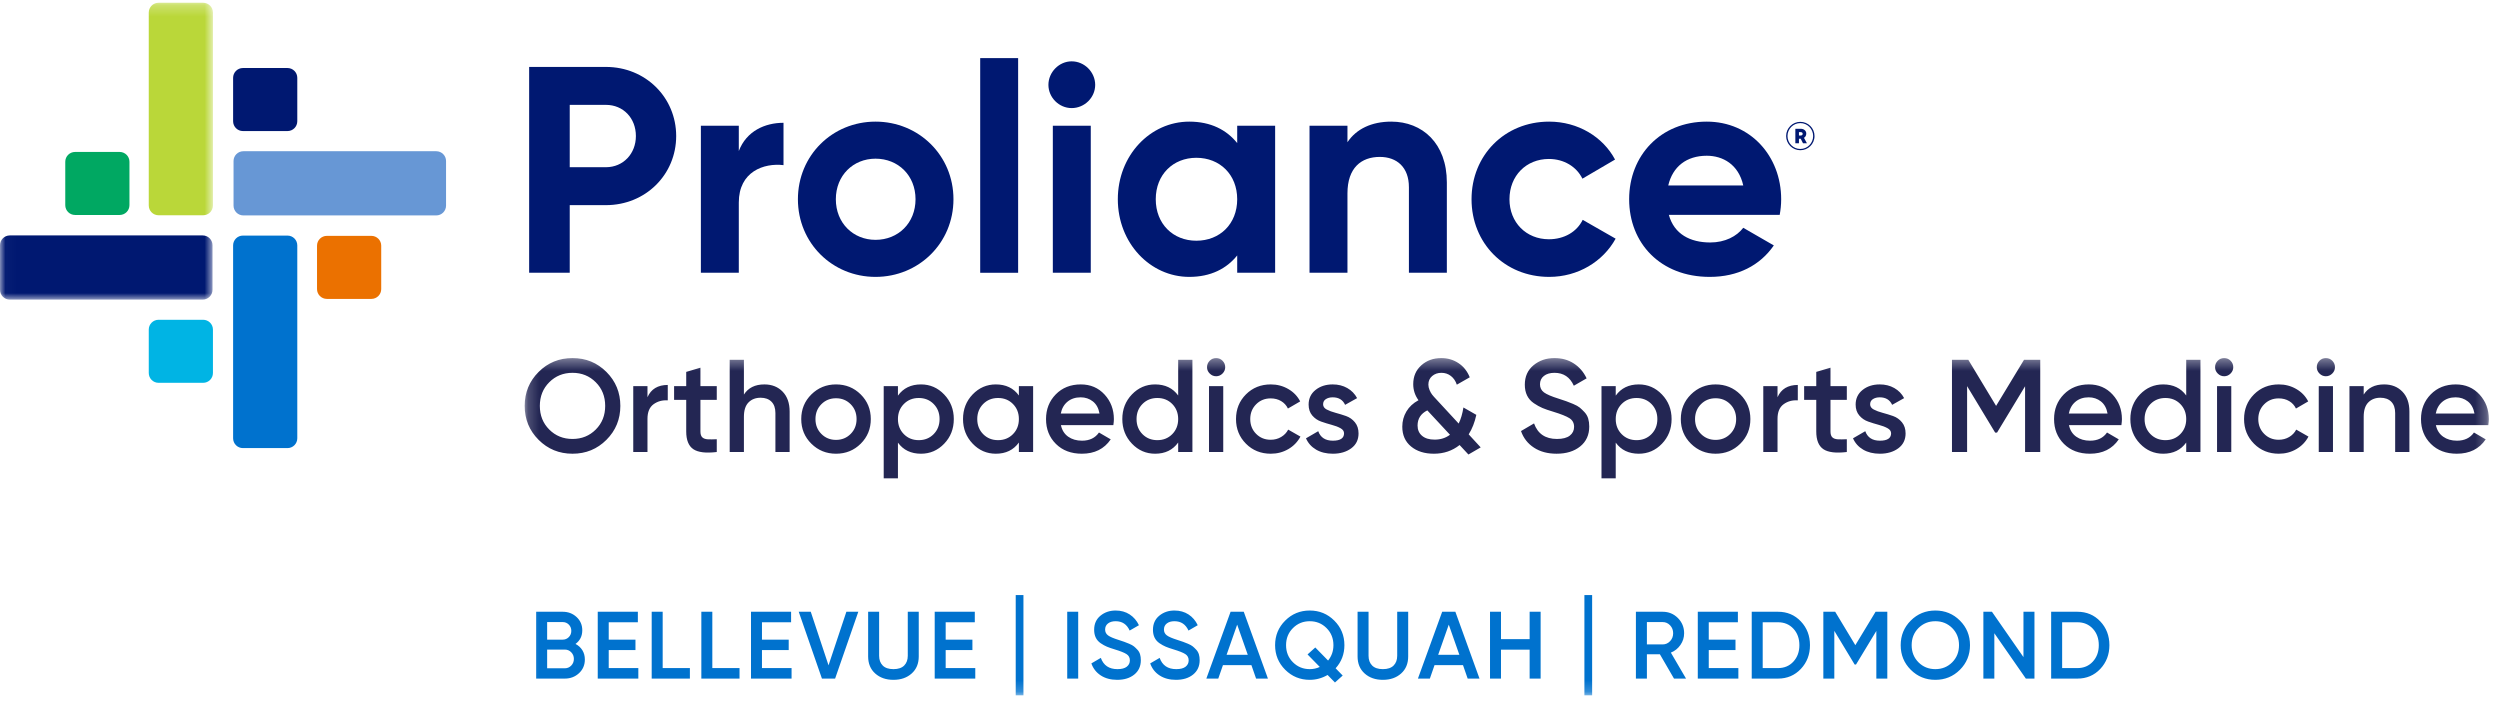 <?xml version="1.0" encoding="UTF-8"?> <svg xmlns="http://www.w3.org/2000/svg" xmlns:xlink="http://www.w3.org/1999/xlink" width="226px" height="64px" viewBox="0 0 226 64" version="1.1"><title>Proliance_OrthoSportsMedicine-Location_color-rgb</title><defs><polygon id="path-1" points="0.024 0.249 19.25 0.249 19.25 27.085 0.024 27.085"></polygon><polygon id="path-3" points="0.189 0.341 177.75 0.341 177.75 30.803 0.189 30.803"></polygon></defs><g id="Page-1" stroke="none" stroke-width="1" fill="none" fill-rule="evenodd"><g id="Desktop-HD-Copy-2" transform="translate(-180, -32)"><g id="Proliance_OrthoSportsMedicine-Location_color-rgb" transform="translate(180, 32)"><g id="Group-4"><mask id="mask-2" fill="white"><use xlink:href="#path-1"></use></mask><g id="Clip-2"></g><path d="M18.325,27.085 L0.886,27.085 C0.397,27.085 0,26.689 0,26.198 L0,22.168 C0,21.679 0.397,21.283 0.886,21.283 L18.325,21.283 C18.814,21.283 19.211,21.679 19.211,22.168 L19.211,26.198 C19.211,26.689 18.814,27.085 18.325,27.085" id="Fill-1" fill="#001871" mask="url(#mask-2)"></path><path d="M13.448,18.573 L13.448,1.135 C13.448,0.645 13.844,0.249 14.334,0.249 L18.364,0.249 C18.853,0.249 19.25,0.645 19.25,1.135 L19.25,18.573 C19.25,19.063 18.853,19.46 18.364,19.46 L14.334,19.46 C13.844,19.46 13.448,19.063 13.448,18.573" id="Fill-3" fill="#BAD739" mask="url(#mask-2)"></path></g><path d="M13.448,33.72 L13.448,29.794 C13.448,29.305 13.844,28.908 14.334,28.908 L18.364,28.908 C18.853,28.908 19.25,29.305 19.25,29.794 L19.25,33.72 C19.25,34.21 18.853,34.607 18.364,34.607 L14.334,34.607 C13.844,34.607 13.448,34.21 13.448,33.72" id="Fill-5" fill="#00B4E4"></path><path d="M21.999,13.671 L39.437,13.671 C39.926,13.671 40.323,14.068 40.323,14.557 L40.323,18.587 C40.323,19.077 39.926,19.474 39.437,19.474 L21.999,19.474 C21.509,19.474 21.112,19.077 21.112,18.587 L21.112,14.557 C21.112,14.068 21.509,13.671 21.999,13.671" id="Fill-6" fill="#6797D5"></path><path d="M26.875,22.183 L26.875,39.621 C26.875,40.111 26.479,40.508 25.989,40.508 L21.96,40.508 C21.47,40.508 21.073,40.111 21.073,39.621 L21.073,22.183 C21.073,21.693 21.47,21.297 21.96,21.297 L25.989,21.297 C26.479,21.297 26.875,21.693 26.875,22.183" id="Fill-7" fill="#0072CE"></path><path d="M26.875,7.035 L26.875,10.961 C26.875,11.451 26.479,11.848 25.989,11.848 L21.96,11.848 C21.47,11.848 21.073,11.451 21.073,10.961 L21.073,7.035 C21.073,6.546 21.47,6.149 21.96,6.149 L25.989,6.149 C26.479,6.149 26.875,6.546 26.875,7.035" id="Fill-8" fill="#001871"></path><path d="M34.462,22.208 L34.462,26.134 C34.462,26.624 34.065,27.021 33.575,27.021 L29.546,27.021 C29.057,27.021 28.659,26.624 28.659,26.134 L28.659,22.208 C28.659,21.719 29.057,21.322 29.546,21.322 L33.575,21.322 C34.065,21.322 34.462,21.719 34.462,22.208" id="Fill-9" fill="#EB7100"></path><path d="M11.703,14.623 L11.703,18.547 C11.703,19.038 11.306,19.434 10.816,19.434 L6.787,19.434 C6.297,19.434 5.9,19.038 5.9,18.547 L5.9,14.623 C5.9,14.132 6.297,13.736 6.787,13.736 L10.816,13.736 C11.306,13.736 11.703,14.132 11.703,14.623" id="Fill-10" fill="#00A862"></path><path d="M57.485,12.298 C57.485,10.675 56.342,9.48 54.774,9.48 L51.504,9.48 L51.504,15.116 L54.774,15.116 C56.342,15.116 57.485,13.893 57.485,12.298 Z M61.127,12.298 C61.127,15.78 58.363,18.545 54.774,18.545 L51.504,18.545 L51.504,24.658 L47.835,24.658 L47.835,6.05 L54.774,6.05 C58.363,6.05 61.127,8.814 61.127,12.298 L61.127,12.298 Z" id="Fill-11" fill="#001871"></path><path d="M70.829,11.101 L70.829,14.929 C69.048,14.717 66.788,15.514 66.788,18.305 L66.788,24.658 L63.359,24.658 L63.359,11.367 L66.788,11.367 L66.788,13.653 C67.479,11.845 69.154,11.101 70.829,11.101" id="Fill-12" fill="#001871"></path><path d="M82.764,18.012 C82.764,15.86 81.195,14.344 79.148,14.344 C77.128,14.344 75.56,15.86 75.56,18.012 C75.56,20.166 77.128,21.682 79.148,21.682 C81.195,21.682 82.764,20.166 82.764,18.012 Z M72.131,18.012 C72.131,14.052 75.24,10.995 79.148,10.995 C83.056,10.995 86.193,14.052 86.193,18.012 C86.193,21.974 83.056,25.031 79.148,25.031 C75.24,25.031 72.131,21.974 72.131,18.012 L72.131,18.012 Z" id="Fill-13" fill="#001871"></path><polygon id="Fill-14" fill="#001871" points="88.61 24.659 92.039 24.659 92.039 5.253 88.61 5.253"></polygon><path d="M95.176,24.658 L98.606,24.658 L98.606,11.367 L95.176,11.367 L95.176,24.658 Z M94.777,7.671 C94.777,6.529 95.734,5.545 96.878,5.545 C98.046,5.545 99.005,6.529 99.005,7.671 C99.005,8.814 98.046,9.771 96.878,9.771 C95.734,9.771 94.777,8.814 94.777,7.671 L94.777,7.671 Z" id="Fill-15" fill="#001871"></path><path d="M111.843,18.012 C111.843,15.78 110.275,14.264 108.148,14.264 C106.048,14.264 104.48,15.78 104.48,18.012 C104.48,20.246 106.048,21.761 108.148,21.761 C110.275,21.761 111.843,20.246 111.843,18.012 Z M115.272,11.367 L115.272,24.658 L111.843,24.658 L111.843,23.091 C110.886,24.287 109.451,25.031 107.511,25.031 C103.974,25.031 101.051,21.974 101.051,18.012 C101.051,14.052 103.974,10.995 107.511,10.995 C109.451,10.995 110.886,11.739 111.843,12.935 L111.843,11.367 L115.272,11.367 L115.272,11.367 Z" id="Fill-16" fill="#001871"></path><path d="M130.795,16.497 L130.795,24.658 L127.366,24.658 L127.366,16.923 C127.366,15.116 126.276,14.185 124.734,14.185 C123.06,14.185 121.81,15.168 121.81,17.481 L121.81,24.658 L118.381,24.658 L118.381,11.367 L121.81,11.367 L121.81,12.856 C122.608,11.659 123.991,10.995 125.771,10.995 C128.59,10.995 130.795,12.962 130.795,16.497" id="Fill-17" fill="#001871"></path><path d="M133.027,18.012 C133.027,14.052 136.005,10.995 140.046,10.995 C142.651,10.995 144.911,12.376 146,14.424 L143.05,16.152 C142.518,15.063 141.374,14.37 140.019,14.37 C137.972,14.37 136.456,15.887 136.456,18.012 C136.456,20.113 137.972,21.629 140.019,21.629 C141.401,21.629 142.545,20.963 143.076,19.874 L146.053,21.576 C144.911,23.648 142.651,25.031 140.046,25.031 C136.005,25.031 133.027,21.974 133.027,18.012" id="Fill-18" fill="#001871"></path><path d="M157.59,16.764 C157.164,14.85 155.729,14.079 154.292,14.079 C152.46,14.079 151.21,15.063 150.81,16.764 L157.59,16.764 Z M154.612,21.92 C155.942,21.92 157.004,21.363 157.59,20.592 L160.354,22.187 C159.104,23.994 157.11,25.031 154.559,25.031 C150.093,25.031 147.275,21.974 147.275,18.012 C147.275,14.052 150.12,10.995 154.292,10.995 C158.227,10.995 161.018,14.105 161.018,18.012 C161.018,18.518 160.967,18.969 160.885,19.422 L150.864,19.422 C151.343,21.176 152.805,21.92 154.612,21.92 L154.612,21.92 Z" id="Fill-19" fill="#001871"></path><path d="M162.625,12.254 L162.766,12.254 C162.89,12.254 162.962,12.191 162.962,12.099 C162.962,11.997 162.89,11.943 162.766,11.943 L162.625,11.943 L162.625,12.254 Z M163.079,12.46 L163.348,12.954 L162.993,12.954 L162.784,12.539 L162.625,12.539 L162.625,12.954 L162.299,12.954 L162.299,11.642 L162.784,11.642 C163.079,11.642 163.287,11.826 163.287,12.071 C163.287,12.248 163.21,12.382 163.079,12.46 Z M163.908,12.298 C163.908,11.649 163.391,11.128 162.749,11.128 C162.112,11.128 161.59,11.649 161.59,12.298 C161.59,12.942 162.112,13.467 162.749,13.467 C163.391,13.467 163.908,12.942 163.908,12.298 Z M164.033,12.298 C164.033,13.007 163.458,13.58 162.749,13.58 C162.04,13.58 161.465,13.007 161.465,12.298 C161.465,11.589 162.04,11.015 162.749,11.015 C163.458,11.015 164.033,11.589 164.033,12.298 L164.033,12.298 Z" id="Fill-20" fill="#001871"></path><g id="Group-24" transform="translate(47.242, 32.028)"><mask id="mask-4" fill="white"><use xlink:href="#path-3"></use></mask><g id="Clip-22"></g><path d="M173.558,4.284 C173.875,4.022 174.273,3.89 174.749,3.89 C175.169,3.89 175.536,4.014 175.85,4.26 C176.164,4.507 176.364,4.871 176.451,5.356 L172.95,5.356 C173.038,4.904 173.24,4.546 173.558,4.284 Z M177.703,6.404 C177.734,6.181 177.75,6.003 177.75,5.867 C177.75,4.994 177.47,4.252 176.911,3.641 C176.35,3.03 175.635,2.723 174.761,2.723 C173.84,2.723 173.086,3.023 172.497,3.623 C171.91,4.223 171.616,4.966 171.616,5.856 C171.616,6.761 171.914,7.51 172.51,8.101 C173.105,8.693 173.887,8.988 174.855,8.988 C176.007,8.988 176.876,8.556 177.465,7.69 L176.404,7.071 C176.063,7.563 175.55,7.81 174.868,7.81 C174.375,7.81 173.959,7.689 173.617,7.447 C173.276,7.204 173.058,6.857 172.962,6.404 L177.703,6.404 Z M166.436,3.641 L166.436,2.879 L165.149,2.879 L165.149,8.834 L166.436,8.834 L166.436,5.642 C166.436,5.062 166.574,4.631 166.852,4.35 C167.131,4.068 167.494,3.927 167.947,3.927 C168.36,3.927 168.686,4.046 168.924,4.284 C169.162,4.522 169.281,4.864 169.281,5.308 L169.281,8.834 L170.568,8.834 L170.568,5.177 C170.568,4.414 170.357,3.816 169.937,3.379 C169.515,2.942 168.965,2.723 168.281,2.723 C167.44,2.723 166.823,3.03 166.436,3.641 Z M162.373,8.834 L163.659,8.834 L163.659,2.879 L162.373,2.879 L162.373,8.834 Z M163.839,1.163 C163.839,0.94 163.759,0.749 163.601,0.586 C163.441,0.424 163.248,0.341 163.017,0.341 C162.786,0.341 162.592,0.424 162.433,0.586 C162.273,0.749 162.195,0.94 162.195,1.163 C162.195,1.386 162.277,1.578 162.439,1.74 C162.601,1.903 162.795,1.985 163.017,1.985 C163.239,1.985 163.431,1.903 163.595,1.74 C163.758,1.578 163.839,1.386 163.839,1.163 Z M160.348,8.572 C160.825,8.295 161.19,7.916 161.444,7.44 L160.337,6.809 C160.194,7.086 159.981,7.309 159.7,7.476 C159.418,7.643 159.103,7.726 158.752,7.726 C158.228,7.726 157.79,7.548 157.436,7.19 C157.083,6.833 156.907,6.389 156.907,5.856 C156.907,5.324 157.083,4.88 157.436,4.522 C157.79,4.165 158.228,3.986 158.752,3.986 C159.11,3.986 159.427,4.068 159.7,4.231 C159.974,4.394 160.178,4.618 160.313,4.904 L161.42,4.26 C161.182,3.792 160.825,3.418 160.348,3.141 C159.872,2.863 159.344,2.723 158.765,2.723 C157.867,2.723 157.118,3.023 156.52,3.623 C155.921,4.223 155.621,4.966 155.621,5.856 C155.621,6.738 155.921,7.48 156.52,8.083 C157.118,8.687 157.867,8.988 158.765,8.988 C159.344,8.988 159.872,8.849 160.348,8.572 Z M153.179,8.834 L154.466,8.834 L154.466,2.879 L153.179,2.879 L153.179,8.834 Z M154.644,1.163 C154.644,0.94 154.564,0.749 154.406,0.586 C154.247,0.424 154.053,0.341 153.823,0.341 C153.591,0.341 153.397,0.424 153.239,0.586 C153.08,0.749 153,0.94 153,1.163 C153,1.386 153.081,1.578 153.244,1.74 C153.407,1.903 153.6,1.985 153.823,1.985 C154.044,1.985 154.238,1.903 154.4,1.74 C154.563,1.578 154.644,1.386 154.644,1.163 Z M146.629,5.856 C146.629,5.308 146.806,4.854 147.164,4.492 C147.521,4.131 147.97,3.951 148.51,3.951 C149.05,3.951 149.498,4.131 149.856,4.492 C150.213,4.854 150.392,5.308 150.392,5.856 C150.392,6.404 150.213,6.858 149.856,7.22 C149.498,7.581 149.05,7.762 148.51,7.762 C147.97,7.762 147.521,7.581 147.164,7.22 C146.806,6.858 146.629,6.404 146.629,5.856 Z M150.392,3.724 C149.908,3.057 149.213,2.723 148.307,2.723 C147.489,2.723 146.791,3.026 146.211,3.628 C145.631,4.232 145.342,4.975 145.342,5.856 C145.342,6.729 145.631,7.47 146.211,8.077 C146.791,8.685 147.489,8.988 148.307,8.988 C149.213,8.988 149.908,8.652 150.392,7.976 L150.392,8.834 L151.679,8.834 L151.679,0.496 L150.392,0.496 L150.392,3.724 Z M140.388,4.284 C140.704,4.022 141.102,3.89 141.579,3.89 C141.999,3.89 142.366,4.014 142.68,4.26 C142.994,4.507 143.194,4.871 143.281,5.356 L139.779,5.356 C139.866,4.904 140.069,4.546 140.388,4.284 Z M144.532,6.404 C144.563,6.181 144.58,6.003 144.58,5.867 C144.58,4.994 144.299,4.252 143.739,3.641 C143.18,3.03 142.463,2.723 141.59,2.723 C140.669,2.723 139.914,3.023 139.327,3.623 C138.74,4.223 138.445,4.966 138.445,5.856 C138.445,6.761 138.744,7.51 139.339,8.101 C139.935,8.693 140.717,8.988 141.685,8.988 C142.837,8.988 143.706,8.556 144.294,7.69 L143.233,7.071 C142.892,7.563 142.38,7.81 141.698,7.81 C141.204,7.81 140.788,7.689 140.446,7.447 C140.105,7.204 139.887,6.857 139.792,6.404 L144.532,6.404 Z M135.73,0.496 L133.205,4.665 L130.692,0.496 L129.216,0.496 L129.216,8.834 L130.584,8.834 L130.584,2.879 L133.122,7.082 L133.289,7.082 L135.825,2.89 L135.825,8.834 L137.196,8.834 L137.196,0.496 L135.73,0.496 Z M122.069,4.051 C122.236,3.945 122.442,3.89 122.688,3.89 C123.228,3.89 123.601,4.117 123.808,4.57 L124.891,3.962 C124.685,3.574 124.389,3.27 124.004,3.051 C123.619,2.832 123.18,2.723 122.688,2.723 C122.069,2.723 121.55,2.89 121.133,3.224 C120.717,3.557 120.508,3.998 120.508,4.546 C120.508,4.943 120.617,5.271 120.836,5.529 C121.054,5.786 121.322,5.971 121.641,6.082 C121.957,6.194 122.274,6.291 122.586,6.375 C122.9,6.457 123.166,6.558 123.385,6.678 C123.603,6.796 123.713,6.952 123.713,7.143 C123.713,7.587 123.375,7.81 122.699,7.81 C122.024,7.81 121.584,7.524 121.378,6.952 L120.27,7.595 C120.461,8.032 120.766,8.373 121.188,8.619 C121.608,8.865 122.113,8.988 122.699,8.988 C123.366,8.988 123.92,8.825 124.362,8.5 C124.801,8.175 125.023,7.726 125.023,7.154 C125.023,6.749 124.914,6.414 124.695,6.147 C124.477,5.881 124.209,5.693 123.891,5.581 C123.573,5.471 123.258,5.374 122.944,5.29 C122.631,5.207 122.364,5.108 122.146,4.993 C121.928,4.878 121.818,4.721 121.818,4.522 C121.818,4.316 121.902,4.159 122.069,4.051 Z M119.711,2.879 L118.234,2.879 L118.234,1.211 L116.948,1.592 L116.948,2.879 L115.852,2.879 L115.852,4.117 L116.948,4.117 L116.948,6.976 C116.948,7.753 117.162,8.287 117.591,8.578 C118.02,8.867 118.726,8.953 119.711,8.834 L119.711,7.678 C119.384,7.695 119.112,7.696 118.894,7.685 C118.677,7.672 118.511,7.613 118.4,7.505 C118.289,7.399 118.234,7.222 118.234,6.976 L118.234,4.117 L119.711,4.117 L119.711,2.879 Z M113.446,2.879 L112.159,2.879 L112.159,8.834 L113.446,8.834 L113.446,5.832 C113.446,5.221 113.628,4.783 113.994,4.516 C114.358,4.25 114.787,4.132 115.28,4.165 L115.28,2.771 C114.382,2.771 113.771,3.141 113.446,3.879 L113.446,2.879 Z M105.99,5.856 C105.99,5.317 106.168,4.867 106.525,4.51 C106.883,4.152 107.324,3.974 107.848,3.974 C108.372,3.974 108.812,4.152 109.169,4.51 C109.527,4.867 109.706,5.317 109.706,5.856 C109.706,6.396 109.527,6.844 109.169,7.201 C108.812,7.559 108.372,7.738 107.848,7.738 C107.324,7.738 106.883,7.559 106.525,7.201 C106.168,6.844 105.99,6.396 105.99,5.856 Z M110.081,8.083 C110.688,7.48 110.992,6.738 110.992,5.856 C110.992,4.975 110.688,4.232 110.081,3.628 C109.473,3.026 108.729,2.723 107.848,2.723 C106.975,2.723 106.232,3.026 105.62,3.628 C105.009,4.232 104.703,4.975 104.703,5.856 C104.703,6.738 105.009,7.48 105.62,8.083 C106.232,8.687 106.975,8.988 107.848,8.988 C108.729,8.988 109.473,8.687 110.081,8.083 Z M98.82,5.856 C98.82,5.308 98.999,4.854 99.356,4.492 C99.713,4.131 100.162,3.951 100.702,3.951 C101.241,3.951 101.691,4.131 102.048,4.492 C102.405,4.854 102.583,5.308 102.583,5.856 C102.583,6.404 102.405,6.858 102.048,7.22 C101.691,7.581 101.241,7.762 100.702,7.762 C100.162,7.762 99.713,7.581 99.356,7.22 C98.999,6.858 98.82,6.404 98.82,5.856 Z M98.82,3.736 L98.82,2.879 L97.533,2.879 L97.533,11.216 L98.82,11.216 L98.82,7.987 C99.305,8.654 99.999,8.988 100.905,8.988 C101.722,8.988 102.421,8.687 103.001,8.083 C103.58,7.48 103.87,6.738 103.87,5.856 C103.87,4.983 103.58,4.242 103.001,3.635 C102.421,3.027 101.722,2.723 100.905,2.723 C99.999,2.723 99.305,3.061 98.82,3.736 Z M95.609,8.328 C96.153,7.887 96.426,7.29 96.426,6.534 C96.426,6.265 96.394,6.023 96.331,5.809 C96.266,5.594 96.157,5.404 96.003,5.237 C95.848,5.07 95.703,4.931 95.569,4.819 C95.433,4.709 95.233,4.598 94.966,4.486 C94.7,4.375 94.494,4.294 94.347,4.242 C94.2,4.19 93.969,4.113 93.65,4.009 C93.016,3.812 92.577,3.623 92.335,3.445 C92.092,3.265 91.972,3.021 91.972,2.712 C91.972,2.394 92.091,2.142 92.329,1.955 C92.567,1.769 92.884,1.675 93.282,1.675 C94.099,1.675 94.683,2.064 95.032,2.842 L96.188,2.175 C95.918,1.603 95.533,1.155 95.032,0.83 C94.532,0.505 93.949,0.341 93.282,0.341 C92.543,0.341 91.911,0.558 91.387,0.991 C90.864,1.424 90.601,2.009 90.601,2.747 C90.601,3.121 90.669,3.446 90.804,3.724 C90.939,4.002 91.143,4.235 91.417,4.422 C91.692,4.608 91.951,4.752 92.198,4.856 C92.444,4.96 92.765,5.07 93.163,5.189 C93.869,5.404 94.361,5.6 94.64,5.779 C94.917,5.957 95.056,6.218 95.056,6.558 C95.056,6.885 94.927,7.148 94.669,7.351 C94.411,7.553 94.023,7.654 93.508,7.654 C92.459,7.654 91.769,7.186 91.435,6.248 L90.257,6.939 C90.478,7.576 90.869,8.076 91.43,8.44 C91.989,8.806 92.67,8.988 93.472,8.988 C94.354,8.988 95.066,8.768 95.609,8.328 Z M81.311,7.368 C81.041,7.138 80.906,6.828 80.906,6.439 C80.906,5.82 81.2,5.364 81.787,5.07 L83.836,7.273 C83.447,7.567 82.987,7.714 82.454,7.714 C81.962,7.714 81.581,7.599 81.311,7.368 Z M85.528,7.238 C85.846,6.729 86.075,6.142 86.218,5.475 L85.051,4.808 C84.964,5.372 84.821,5.856 84.622,6.261 L82.597,4.07 C82.43,3.894 82.306,3.755 82.222,3.646 C82.139,3.54 82.062,3.403 81.991,3.236 C81.919,3.069 81.883,2.903 81.883,2.736 C81.883,2.418 81.996,2.162 82.222,1.968 C82.449,1.773 82.729,1.675 83.062,1.675 C83.388,1.675 83.674,1.77 83.92,1.961 C84.165,2.152 84.345,2.413 84.455,2.747 L85.623,2.08 C85.4,1.525 85.06,1.096 84.598,0.794 C84.137,0.492 83.622,0.341 83.05,0.341 C82.335,0.341 81.734,0.559 81.245,0.996 C80.758,1.434 80.514,2.001 80.514,2.699 C80.514,3.232 80.672,3.717 80.99,4.152 C80.514,4.408 80.149,4.745 79.9,5.165 C79.649,5.586 79.525,6.047 79.525,6.547 C79.525,7.301 79.788,7.896 80.316,8.333 C80.844,8.771 81.534,8.988 82.383,8.988 C83.273,8.988 84.046,8.726 84.706,8.202 L85.504,9.06 L86.612,8.416 L85.528,7.238 Z M72.617,4.051 C72.783,3.945 72.989,3.89 73.236,3.89 C73.775,3.89 74.15,4.117 74.355,4.57 L75.44,3.962 C75.232,3.574 74.937,3.27 74.551,3.051 C74.166,2.832 73.728,2.723 73.236,2.723 C72.617,2.723 72.098,2.89 71.682,3.224 C71.264,3.557 71.057,3.998 71.057,4.546 C71.057,4.943 71.165,5.271 71.383,5.529 C71.602,5.786 71.869,5.971 72.187,6.082 C72.506,6.194 72.821,6.291 73.135,6.375 C73.449,6.457 73.714,6.558 73.932,6.678 C74.151,6.796 74.26,6.952 74.26,7.143 C74.26,7.587 73.922,7.81 73.248,7.81 C72.573,7.81 72.132,7.524 71.926,6.952 L70.819,7.595 C71.009,8.032 71.315,8.373 71.735,8.619 C72.155,8.865 72.66,8.988 73.248,8.988 C73.915,8.988 74.469,8.825 74.909,8.5 C75.35,8.175 75.57,7.726 75.57,7.154 C75.57,6.749 75.461,6.414 75.242,6.147 C75.023,5.881 74.756,5.693 74.439,5.581 C74.121,5.471 73.806,5.374 73.492,5.29 C73.178,5.207 72.912,5.108 72.693,4.993 C72.475,4.878 72.367,4.721 72.367,4.522 C72.367,4.316 72.45,4.159 72.617,4.051 Z M69.222,8.572 C69.699,8.295 70.063,7.916 70.318,7.44 L69.21,6.809 C69.067,7.086 68.855,7.309 68.572,7.476 C68.291,7.643 67.976,7.726 67.627,7.726 C67.102,7.726 66.664,7.548 66.309,7.19 C65.956,6.833 65.78,6.389 65.78,5.856 C65.78,5.324 65.956,4.88 66.309,4.522 C66.664,4.165 67.102,3.986 67.627,3.986 C67.984,3.986 68.299,4.068 68.572,4.231 C68.847,4.394 69.051,4.618 69.186,4.904 L70.294,4.26 C70.056,3.792 69.699,3.418 69.222,3.141 C68.746,2.863 68.218,2.723 67.638,2.723 C66.741,2.723 65.993,3.023 65.393,3.623 C64.793,4.223 64.493,4.966 64.493,5.856 C64.493,6.738 64.793,7.48 65.393,8.083 C65.993,8.687 66.741,8.988 67.638,8.988 C68.218,8.988 68.746,8.849 69.222,8.572 Z M62.052,8.834 L63.339,8.834 L63.339,2.879 L62.052,2.879 L62.052,8.834 Z M63.516,1.163 C63.516,0.94 63.438,0.749 63.278,0.586 C63.12,0.424 62.926,0.341 62.695,0.341 C62.464,0.341 62.271,0.424 62.111,0.586 C61.953,0.749 61.873,0.94 61.873,1.163 C61.873,1.386 61.954,1.578 62.118,1.74 C62.281,1.903 62.473,1.985 62.695,1.985 C62.917,1.985 63.11,1.903 63.273,1.74 C63.435,1.578 63.516,1.386 63.516,1.163 Z M55.502,5.856 C55.502,5.308 55.679,4.854 56.037,4.492 C56.394,4.131 56.843,3.951 57.383,3.951 C57.923,3.951 58.371,4.131 58.729,4.492 C59.086,4.854 59.265,5.308 59.265,5.856 C59.265,6.404 59.086,6.858 58.729,7.22 C58.371,7.581 57.923,7.762 57.383,7.762 C56.843,7.762 56.394,7.581 56.037,7.22 C55.679,6.858 55.502,6.404 55.502,5.856 Z M59.265,3.724 C58.78,3.057 58.086,2.723 57.18,2.723 C56.363,2.723 55.664,3.026 55.084,3.628 C54.505,4.232 54.215,4.975 54.215,5.856 C54.215,6.729 54.505,7.47 55.084,8.077 C55.664,8.685 56.363,8.988 57.18,8.988 C58.086,8.988 58.78,8.652 59.265,7.976 L59.265,8.834 L60.552,8.834 L60.552,0.496 L59.265,0.496 L59.265,3.724 Z M49.261,4.284 C49.578,4.022 49.975,3.89 50.451,3.89 C50.872,3.89 51.239,4.014 51.553,4.26 C51.867,4.507 52.067,4.871 52.154,5.356 L48.653,5.356 C48.74,4.904 48.942,4.546 49.261,4.284 Z M53.405,6.404 C53.438,6.181 53.453,6.003 53.453,5.867 C53.453,4.994 53.172,4.252 52.614,3.641 C52.053,3.03 51.337,2.723 50.463,2.723 C49.542,2.723 48.788,3.023 48.2,3.623 C47.613,4.223 47.319,4.966 47.319,5.856 C47.319,6.761 47.617,7.51 48.212,8.101 C48.808,8.693 49.59,8.988 50.558,8.988 C51.71,8.988 52.58,8.556 53.167,7.69 L52.106,7.071 C51.766,7.563 51.253,7.81 50.571,7.81 C50.079,7.81 49.661,7.689 49.319,7.447 C48.979,7.204 48.76,6.857 48.665,6.404 L53.405,6.404 Z M41.102,5.856 C41.102,5.308 41.28,4.854 41.638,4.492 C41.995,4.131 42.443,3.951 42.983,3.951 C43.523,3.951 43.972,4.131 44.329,4.492 C44.687,4.854 44.865,5.308 44.865,5.856 C44.865,6.404 44.687,6.858 44.329,7.22 C43.972,7.581 43.523,7.762 42.983,7.762 C42.443,7.762 41.995,7.581 41.638,7.22 C41.28,6.858 41.102,6.404 41.102,5.856 Z M44.865,3.724 C44.381,3.057 43.686,2.723 42.781,2.723 C41.963,2.723 41.264,3.026 40.685,3.628 C40.105,4.232 39.815,4.975 39.815,5.856 C39.815,6.729 40.105,7.47 40.685,8.077 C41.264,8.685 41.963,8.988 42.781,8.988 C43.686,8.988 44.381,8.652 44.865,7.976 L44.865,8.834 L46.152,8.834 L46.152,2.879 L44.865,2.879 L44.865,3.724 Z M33.932,5.856 C33.932,5.308 34.11,4.854 34.468,4.492 C34.825,4.131 35.273,3.951 35.813,3.951 C36.354,3.951 36.802,4.131 37.159,4.492 C37.517,4.854 37.695,5.308 37.695,5.856 C37.695,6.404 37.517,6.858 37.159,7.22 C36.802,7.581 36.354,7.762 35.813,7.762 C35.273,7.762 34.825,7.581 34.468,7.22 C34.11,6.858 33.932,6.404 33.932,5.856 Z M33.932,3.736 L33.932,2.879 L32.645,2.879 L32.645,11.216 L33.932,11.216 L33.932,7.987 C34.416,8.654 35.111,8.988 36.016,8.988 C36.834,8.988 37.533,8.687 38.112,8.083 C38.692,7.48 38.982,6.738 38.982,5.856 C38.982,4.983 38.692,4.242 38.112,3.635 C37.533,3.027 36.834,2.723 36.016,2.723 C35.111,2.723 34.416,3.061 33.932,3.736 Z M26.476,5.856 C26.476,5.317 26.654,4.867 27.012,4.51 C27.369,4.152 27.81,3.974 28.334,3.974 C28.858,3.974 29.298,4.152 29.656,4.51 C30.013,4.867 30.192,5.317 30.192,5.856 C30.192,6.396 30.013,6.844 29.656,7.201 C29.298,7.559 28.858,7.738 28.334,7.738 C27.81,7.738 27.369,7.559 27.012,7.201 C26.654,6.844 26.476,6.396 26.476,5.856 Z M30.567,8.083 C31.175,7.48 31.478,6.738 31.478,5.856 C31.478,4.975 31.175,4.232 30.567,3.628 C29.96,3.026 29.215,2.723 28.334,2.723 C27.46,2.723 26.718,3.026 26.106,3.628 C25.495,4.232 25.19,4.975 25.19,5.856 C25.19,6.738 25.495,7.48 26.106,8.083 C26.718,8.687 27.46,8.988 28.334,8.988 C29.215,8.988 29.96,8.687 30.567,8.083 Z M20.008,3.641 L20.008,0.496 L18.722,0.496 L18.722,8.834 L20.008,8.834 L20.008,5.642 C20.008,5.062 20.147,4.631 20.425,4.35 C20.703,4.068 21.068,3.927 21.521,3.927 C21.934,3.927 22.259,4.046 22.498,4.284 C22.736,4.522 22.855,4.864 22.855,5.308 L22.855,8.834 L24.141,8.834 L24.141,5.177 C24.141,4.414 23.93,3.816 23.51,3.379 C23.089,2.942 22.537,2.723 21.855,2.723 C21.013,2.723 20.397,3.03 20.008,3.641 Z M17.554,2.879 L16.077,2.879 L16.077,1.211 L14.792,1.592 L14.792,2.879 L13.696,2.879 L13.696,4.117 L14.792,4.117 L14.792,6.976 C14.792,7.753 15.006,8.287 15.435,8.578 C15.863,8.867 16.57,8.953 17.554,8.834 L17.554,7.678 C17.229,7.695 16.957,7.696 16.739,7.685 C16.52,7.672 16.356,7.613 16.244,7.505 C16.133,7.399 16.077,7.222 16.077,6.976 L16.077,4.117 L17.554,4.117 L17.554,2.879 Z M11.29,2.879 L10.004,2.879 L10.004,8.834 L11.29,8.834 L11.29,5.832 C11.29,5.221 11.473,4.783 11.838,4.516 C12.203,4.25 12.632,4.132 13.124,4.165 L13.124,2.771 C12.227,2.771 11.616,3.141 11.29,3.879 L11.29,2.879 Z M1.559,4.665 C1.559,3.808 1.843,3.094 2.411,2.527 C2.978,1.959 3.679,1.675 4.513,1.675 C5.347,1.675 6.047,1.959 6.615,2.527 C7.183,3.094 7.467,3.808 7.467,4.665 C7.467,5.523 7.183,6.236 6.615,6.803 C6.047,7.371 5.347,7.654 4.513,7.654 C3.679,7.654 2.978,7.371 2.411,6.803 C1.843,6.236 1.559,5.523 1.559,4.665 Z M8.837,4.665 C8.837,3.459 8.417,2.436 7.58,1.598 C6.742,0.76 5.72,0.341 4.513,0.341 C3.306,0.341 2.284,0.76 1.446,1.598 C0.608,2.436 0.189,3.459 0.189,4.665 C0.189,5.872 0.608,6.895 1.446,7.732 C2.284,8.57 3.306,8.988 4.513,8.988 C5.72,8.988 6.742,8.57 7.58,7.732 C8.417,6.895 8.837,5.872 8.837,4.665 L8.837,4.665 Z" id="Fill-21" fill="#232653" mask="url(#mask-4)"></path><path d="M139.176,28.367 L139.176,24.224 L140.556,24.224 C141.126,24.224 141.591,24.419 141.95,24.807 C142.31,25.195 142.489,25.692 142.489,26.296 C142.489,26.895 142.31,27.389 141.95,27.78 C141.591,28.172 141.126,28.367 140.556,28.367 L139.176,28.367 Z M138.182,23.275 L138.182,29.317 L140.556,29.317 C141.385,29.317 142.075,29.024 142.624,28.442 C143.173,27.857 143.448,27.141 143.448,26.296 C143.448,25.445 143.173,24.728 142.624,24.147 C142.075,23.565 141.385,23.275 140.556,23.275 L138.182,23.275 Z M135.679,27.375 L132.83,23.275 L132.055,23.275 L132.055,29.317 L133.046,29.317 L133.046,25.217 L135.895,29.317 L136.673,29.317 L136.673,23.275 L135.679,23.275 L135.679,27.375 Z M125.572,26.296 C125.572,25.674 125.778,25.158 126.189,24.746 C126.601,24.336 127.108,24.13 127.714,24.13 C128.317,24.13 128.825,24.336 129.236,24.746 C129.647,25.158 129.853,25.674 129.853,26.296 C129.853,26.917 129.647,27.434 129.236,27.846 C128.825,28.257 128.317,28.462 127.714,28.462 C127.108,28.462 126.601,28.257 126.189,27.846 C125.778,27.434 125.572,26.917 125.572,26.296 Z M130.846,26.296 C130.846,25.422 130.542,24.68 129.936,24.074 C129.329,23.466 128.588,23.163 127.714,23.163 C126.838,23.163 126.098,23.466 125.49,24.074 C124.883,24.68 124.58,25.422 124.58,26.296 C124.58,27.171 124.883,27.912 125.49,28.519 C126.098,29.125 126.838,29.429 127.714,29.429 C128.588,29.429 129.329,29.125 129.936,28.519 C130.542,27.912 130.846,27.171 130.846,26.296 Z M122.31,23.275 L120.48,26.296 L118.659,23.275 L117.588,23.275 L117.588,29.317 L118.58,29.317 L118.58,25.001 L120.42,28.048 L120.54,28.048 L122.379,25.01 L122.379,29.317 L123.371,29.317 L123.371,23.275 L122.31,23.275 Z M112.106,28.367 L112.106,24.224 L113.488,24.224 C114.058,24.224 114.522,24.419 114.882,24.807 C115.242,25.195 115.422,25.692 115.422,26.296 C115.422,26.895 115.242,27.389 114.882,27.78 C114.522,28.172 114.058,28.367 113.488,28.367 L112.106,28.367 Z M111.114,23.275 L111.114,29.317 L113.488,29.317 C114.316,29.317 115.005,29.024 115.555,28.442 C116.106,27.857 116.38,27.141 116.38,26.296 C116.38,25.445 116.106,24.728 115.555,24.147 C115.005,23.565 114.316,23.275 113.488,23.275 L111.114,23.275 Z M107.23,26.736 L109.647,26.736 L109.647,25.796 L107.23,25.796 L107.23,24.224 L109.863,24.224 L109.863,23.275 L106.238,23.275 L106.238,29.317 L109.906,29.317 L109.906,28.367 L107.23,28.367 L107.23,26.736 Z M103.061,24.207 C103.326,24.207 103.55,24.305 103.734,24.501 C103.919,24.696 104.011,24.935 104.011,25.217 C104.011,25.499 103.919,25.738 103.734,25.933 C103.55,26.129 103.326,26.228 103.061,26.228 L101.638,26.228 L101.638,24.207 L103.061,24.207 Z M105.176,29.317 L103.804,26.969 C104.16,26.826 104.45,26.593 104.671,26.274 C104.893,25.954 105.003,25.602 105.003,25.217 C105.003,24.676 104.814,24.217 104.438,23.84 C104.06,23.463 103.602,23.275 103.061,23.275 L100.644,23.275 L100.644,29.317 L101.638,29.317 L101.638,27.116 L102.811,27.116 L104.088,29.317 L105.176,29.317 Z M91.037,25.752 L88.448,25.752 L88.448,23.275 L87.455,23.275 L87.455,29.317 L88.448,29.317 L88.448,26.701 L91.037,26.701 L91.037,29.317 L92.031,29.317 L92.031,23.275 L91.037,23.275 L91.037,25.752 Z M83.727,24.44 L84.685,27.168 L82.768,27.168 L83.727,24.44 Z M86.505,29.317 L84.323,23.275 L83.131,23.275 L80.938,29.317 L82.017,29.317 L82.44,28.099 L85.013,28.099 L85.436,29.317 L86.505,29.317 Z M80.058,27.315 L80.058,23.275 L79.065,23.275 L79.065,27.255 C79.065,27.622 78.957,27.916 78.741,28.135 C78.525,28.353 78.202,28.462 77.77,28.462 C77.339,28.462 77.015,28.353 76.799,28.135 C76.583,27.916 76.475,27.622 76.475,27.255 L76.475,23.275 L75.483,23.275 L75.483,27.315 C75.483,27.96 75.696,28.473 76.122,28.855 C76.548,29.237 77.097,29.429 77.77,29.429 C78.444,29.429 78.993,29.237 79.419,28.855 C79.845,28.473 80.058,27.96 80.058,27.315 Z M69.64,27.84 C69.225,27.427 69.018,26.912 69.018,26.296 C69.018,25.68 69.225,25.165 69.64,24.751 C70.055,24.336 70.561,24.13 71.159,24.13 C71.757,24.13 72.263,24.336 72.678,24.751 C73.093,25.165 73.3,25.68 73.3,26.296 C73.3,26.826 73.139,27.288 72.817,27.686 L71.659,26.504 L70.96,27.133 L72.066,28.264 C71.784,28.397 71.482,28.462 71.159,28.462 C70.561,28.462 70.055,28.255 69.64,27.84 Z M73.377,24.074 C72.768,23.466 72.028,23.163 71.159,23.163 C70.29,23.163 69.55,23.466 68.941,24.074 C68.332,24.68 68.026,25.422 68.026,26.296 C68.026,27.171 68.332,27.912 68.941,28.519 C69.55,29.125 70.29,29.429 71.159,29.429 C71.729,29.429 72.266,29.282 72.773,28.989 L73.437,29.67 L74.137,29.041 L73.498,28.385 C74.027,27.798 74.292,27.102 74.292,26.296 C74.292,25.422 73.987,24.68 73.377,24.074 Z M64.598,24.44 L65.557,27.168 L63.641,27.168 L64.598,24.44 Z M67.379,29.317 L65.194,23.275 L64.003,23.275 L61.811,29.317 L62.89,29.317 L63.313,28.099 L65.885,28.099 L66.308,29.317 L67.379,29.317 Z M60.616,28.95 C61.009,28.631 61.208,28.198 61.208,27.651 C61.208,27.455 61.184,27.28 61.138,27.125 C61.091,26.969 61.013,26.831 60.901,26.71 C60.788,26.589 60.683,26.488 60.585,26.408 C60.487,26.327 60.343,26.247 60.149,26.166 C59.956,26.086 59.808,26.027 59.701,25.99 C59.595,25.951 59.426,25.895 59.195,25.821 C58.736,25.677 58.418,25.541 58.242,25.411 C58.066,25.282 57.979,25.105 57.979,24.881 C57.979,24.65 58.064,24.467 58.238,24.332 C58.41,24.197 58.64,24.13 58.928,24.13 C59.521,24.13 59.943,24.411 60.197,24.975 L61.033,24.491 C60.839,24.078 60.56,23.753 60.197,23.516 C59.834,23.281 59.411,23.163 58.928,23.163 C58.392,23.163 57.935,23.32 57.556,23.632 C57.176,23.946 56.985,24.371 56.985,24.906 C56.985,25.177 57.035,25.412 57.133,25.614 C57.23,25.815 57.379,25.983 57.577,26.12 C57.776,26.254 57.965,26.359 58.143,26.433 C58.321,26.509 58.554,26.589 58.842,26.676 C59.354,26.831 59.711,26.973 59.912,27.103 C60.113,27.232 60.214,27.422 60.214,27.668 C60.214,27.905 60.12,28.095 59.934,28.243 C59.747,28.39 59.466,28.462 59.091,28.462 C58.332,28.462 57.832,28.123 57.591,27.444 L56.736,27.944 C56.897,28.405 57.18,28.768 57.587,29.033 C57.992,29.296 58.485,29.429 59.066,29.429 C59.705,29.429 60.221,29.27 60.616,28.95 Z M55.298,28.95 C55.692,28.631 55.89,28.198 55.89,27.651 C55.89,27.455 55.867,27.28 55.821,27.125 C55.775,26.969 55.696,26.831 55.584,26.71 C55.471,26.589 55.366,26.488 55.269,26.408 C55.171,26.327 55.025,26.247 54.833,26.166 C54.64,26.086 54.49,26.027 54.384,25.99 C54.277,25.951 54.108,25.895 53.879,25.821 C53.418,25.677 53.1,25.541 52.925,25.411 C52.75,25.282 52.661,25.105 52.661,24.881 C52.661,24.65 52.748,24.467 52.92,24.332 C53.093,24.197 53.324,24.13 53.611,24.13 C54.204,24.13 54.627,24.411 54.879,24.975 L55.718,24.491 C55.521,24.078 55.242,23.753 54.879,23.516 C54.518,23.281 54.094,23.163 53.611,23.163 C53.076,23.163 52.619,23.32 52.238,23.632 C51.858,23.946 51.669,24.371 51.669,24.906 C51.669,25.177 51.718,25.412 51.816,25.614 C51.913,25.815 52.061,25.983 52.26,26.12 C52.459,26.254 52.647,26.359 52.825,26.433 C53.004,26.509 53.237,26.589 53.524,26.676 C54.037,26.831 54.393,26.973 54.595,27.103 C54.797,27.232 54.898,27.422 54.898,27.668 C54.898,27.905 54.804,28.095 54.617,28.243 C54.43,28.39 54.149,28.462 53.775,28.462 C53.016,28.462 52.515,28.123 52.273,27.444 L51.418,27.944 C51.579,28.405 51.864,28.768 52.269,29.033 C52.675,29.296 53.168,29.429 53.75,29.429 C54.388,29.429 54.904,29.27 55.298,28.95 Z M49.235,29.317 L50.227,29.317 L50.227,23.275 L49.235,23.275 L49.235,29.317 Z M95.988,30.828 L96.687,30.828 L96.687,21.765 L95.988,21.765 L95.988,30.828 Z M44.579,30.828 L45.277,30.828 L45.277,21.765 L44.579,21.765 L44.579,30.828 Z M38.247,26.736 L40.664,26.736 L40.664,25.796 L38.247,25.796 L38.247,24.224 L40.88,24.224 L40.88,23.275 L37.255,23.275 L37.255,29.317 L40.923,29.317 L40.923,28.367 L38.247,28.367 L38.247,26.736 Z M35.813,27.315 L35.813,23.275 L34.821,23.275 L34.821,27.255 C34.821,27.622 34.713,27.916 34.497,28.135 C34.281,28.353 33.957,28.462 33.526,28.462 C33.094,28.462 32.77,28.353 32.555,28.135 C32.339,27.916 32.231,27.622 32.231,27.255 L32.231,23.275 L31.238,23.275 L31.238,27.315 C31.238,27.96 31.451,28.473 31.877,28.855 C32.303,29.237 32.852,29.429 33.526,29.429 C34.199,29.429 34.748,29.237 35.174,28.855 C35.6,28.473 35.813,27.96 35.813,27.315 Z M28.252,29.317 L30.349,23.275 L29.27,23.275 L27.657,28.118 L26.051,23.275 L24.963,23.275 L27.061,29.317 L28.252,29.317 Z M21.64,26.736 L24.057,26.736 L24.057,25.796 L21.64,25.796 L21.64,24.224 L24.273,24.224 L24.273,23.275 L20.648,23.275 L20.648,29.317 L24.316,29.317 L24.316,28.367 L21.64,28.367 L21.64,26.736 Z M17.152,23.275 L16.159,23.275 L16.159,29.317 L19.612,29.317 L19.612,28.367 L17.152,28.367 L17.152,23.275 Z M12.664,23.275 L11.671,23.275 L11.671,29.317 L15.124,29.317 L15.124,28.367 L12.664,28.367 L12.664,23.275 Z M7.787,26.736 L10.204,26.736 L10.204,25.796 L7.787,25.796 L7.787,24.224 L10.42,24.224 L10.42,23.275 L6.794,23.275 L6.794,29.317 L10.463,29.317 L10.463,28.367 L7.787,28.367 L7.787,26.736 Z M2.22,28.385 L2.22,26.693 L3.817,26.693 C4.046,26.693 4.241,26.775 4.399,26.94 C4.557,27.103 4.637,27.303 4.637,27.539 C4.637,27.775 4.557,27.975 4.399,28.139 C4.241,28.303 4.046,28.385 3.817,28.385 L2.22,28.385 Z M4.179,24.435 C4.329,24.588 4.404,24.778 4.404,25.001 C4.404,25.226 4.329,25.415 4.179,25.566 C4.029,25.719 3.845,25.796 3.626,25.796 L2.22,25.796 L2.22,24.207 L3.626,24.207 C3.845,24.207 4.029,24.284 4.179,24.435 Z M5.396,24.949 C5.396,24.472 5.225,24.074 4.883,23.754 C4.54,23.435 4.121,23.275 3.626,23.275 L1.227,23.275 L1.227,29.317 L3.817,29.317 C4.323,29.317 4.751,29.153 5.103,28.826 C5.454,28.498 5.629,28.085 5.629,27.591 C5.629,27.274 5.554,26.996 5.405,26.753 C5.255,26.512 5.048,26.321 4.783,26.184 C5.192,25.884 5.396,25.474 5.396,24.949 L5.396,24.949 Z" id="Fill-23" fill="#0072CE" mask="url(#mask-4)"></path></g></g></g></g></svg> 